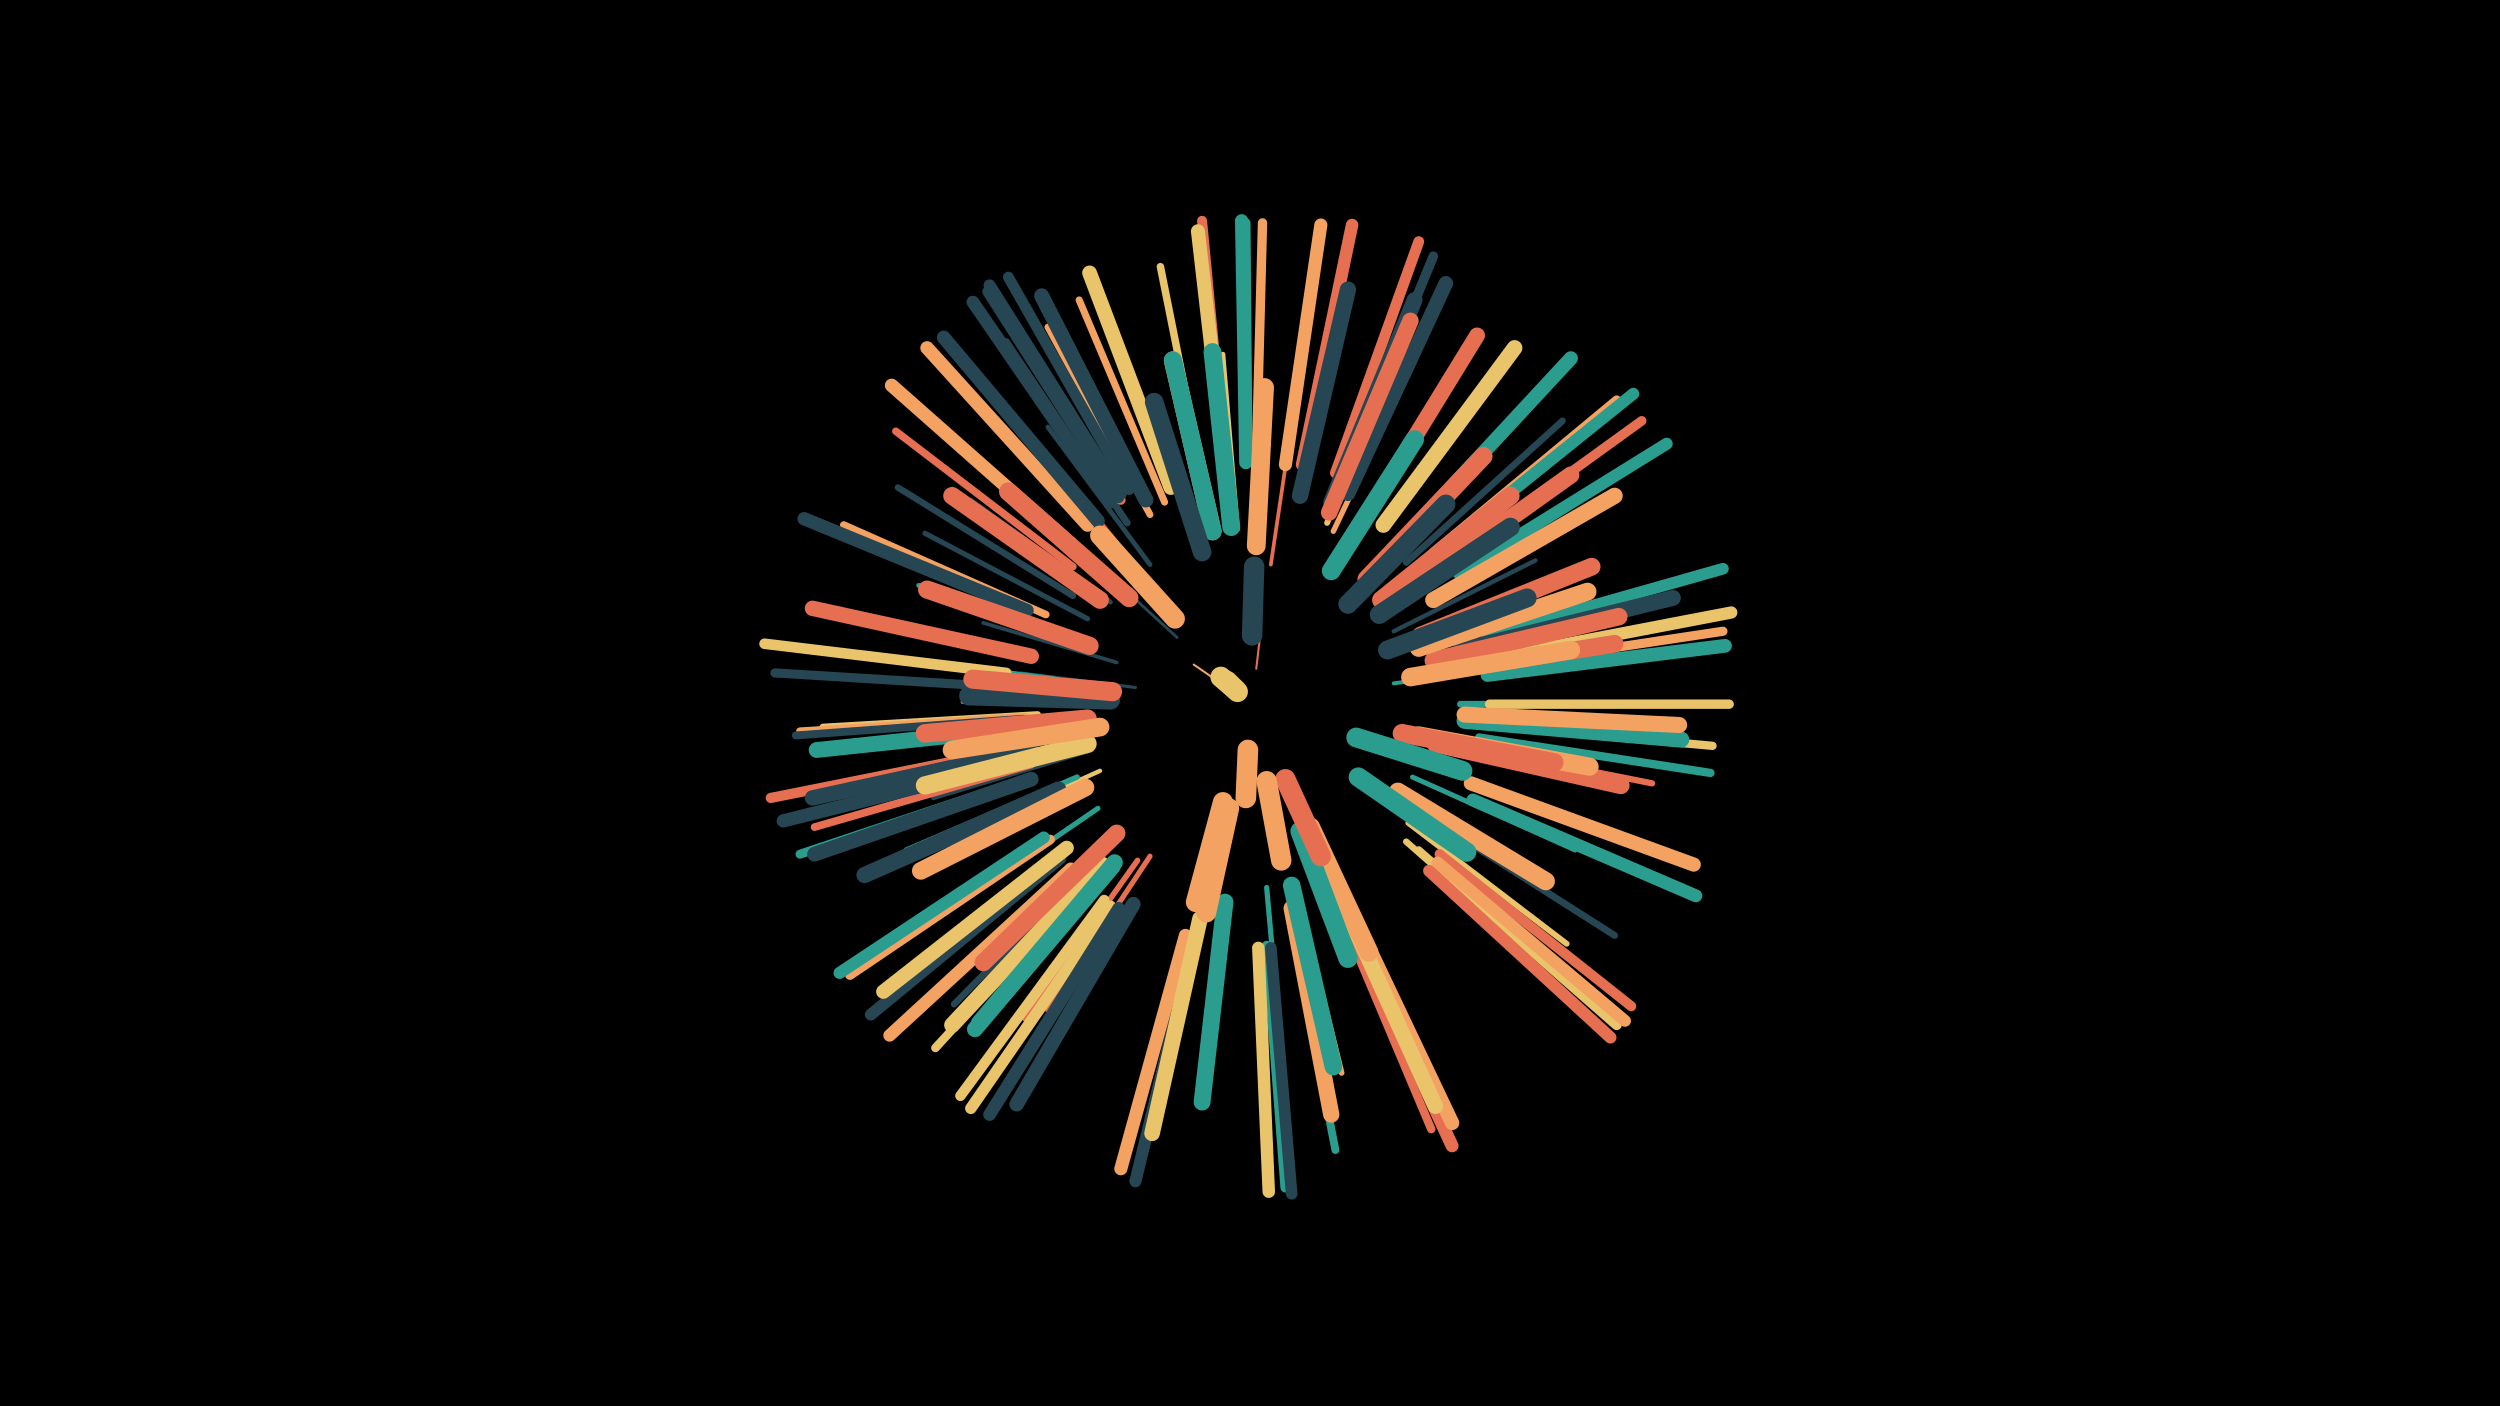 <svg width="1200" height="675" viewBox="-500 -500 1200 675" xmlns="http://www.w3.org/2000/svg"><path d="M-500-500h1200v675h-1200z" fill="#000"/><style>.sparkles path{stroke-linecap:round}</style><g class="sparkles"><path d="M86-172l-13-9" stroke-width="1.0" stroke="#f4a2611"/><path d="M103-179l2-17" stroke-width="1.0" stroke="#e76f511"/><path d="M65-194l-35-32" stroke-width="1.4" stroke="#264653A"/><path d="M86-116l-14 47" stroke-width="1.4" stroke="#e9c46aB"/><path d="M45-170l-55-7" stroke-width="1.5" stroke="#264653E"/><path d="M125-105l24 58" stroke-width="1.7" stroke="#e76f5113"/><path d="M36-182l-64-19" stroke-width="1.8" stroke="#26465316"/><path d="M110-229l10-67" stroke-width="1.8" stroke="#e76f5116"/><path d="M31-163l-69 0" stroke-width="1.8" stroke="#e76f5117"/><path d="M169-172l68-9" stroke-width="1.9" stroke="#2a9d8f18"/><path d="M52-220l-47-58" stroke-width="2.0" stroke="#e76f511C"/><path d="M169-197l68-34" stroke-width="2.1" stroke="#2646531E"/><path d="M28-130l-71 32" stroke-width="2.1" stroke="#e9c46a20"/><path d="M24-140l-76 23" stroke-width="2.2" stroke="#26465321"/><path d="M52-229l-49-66" stroke-width="2.3" stroke="#26465323"/><path d="M39-218l-62-55" stroke-width="2.3" stroke="#f4a26124"/><path d="M33-211l-67-49" stroke-width="2.3" stroke="#26465324"/><path d="M94-246l-7-84" stroke-width="2.3" stroke="#e9c46a25"/><path d="M20-191l-79-28" stroke-width="2.4" stroke="#2a9d8f26"/><path d="M178-127l78 35" stroke-width="2.4" stroke="#2a9d8f27"/><path d="M22-203l-78-41" stroke-width="2.5" stroke="#2646532A"/><path d="M52-89l-49 74" stroke-width="2.5" stroke="#e76f512A"/><path d="M27-112l-73 50" stroke-width="2.5" stroke="#2a9d8f2B"/><path d="M108-74l8 89" stroke-width="2.5" stroke="#2a9d8f2B"/><path d="M17-127l-82 35" stroke-width="2.6" stroke="#2a9d8f2C"/><path d="M140-245l39-82" stroke-width="2.6" stroke="#f4a2612E"/><path d="M122-74l22 89" stroke-width="2.7" stroke="#f4a2612F"/><path d="M46-87l-54 76" stroke-width="2.7" stroke="#e76f5130"/><path d="M137-249l36-86" stroke-width="2.8" stroke="#e9c46a31"/><path d="M6-174l-93-12" stroke-width="2.8" stroke="#2a9d8f32"/><path d="M176-105l76 58" stroke-width="2.8" stroke="#e9c46a34"/><path d="M197-143l96 19" stroke-width="3.0" stroke="#e76f5139"/><path d="M15-214l-84-52" stroke-width="3.1" stroke="#2646533A"/><path d="M175-96l75 66" stroke-width="3.1" stroke="#e9c46a3B"/><path d="M25-229l-75-67" stroke-width="3.1" stroke="#e9c46a3C"/><path d="M175-230l75-68" stroke-width="3.2" stroke="#2646533D"/><path d="M201-162l101 0" stroke-width="3.2" stroke="#2a9d8f3D"/><path d="M29-90l-71 72" stroke-width="3.2" stroke="#2646533D"/><path d="M52-253l-49-90" stroke-width="3.3" stroke="#f4a26140"/><path d="M-2-157l-103 6" stroke-width="3.3" stroke="#e9c46a40"/><path d="M187-107l88 56" stroke-width="3.3" stroke="#26465342"/><path d="M41-249l-58-87" stroke-width="3.4" stroke="#26465344"/><path d="M59-259l-41-97" stroke-width="3.4" stroke="#f4a26144"/><path d="M2-205l-97-43" stroke-width="3.6" stroke="#f4a26148"/><path d="M78-267l-21-105" stroke-width="3.6" stroke="#e9c46a49"/><path d="M15-228l-85-65" stroke-width="3.6" stroke="#e76f5149"/><path d="M181-92l81 71" stroke-width="3.6" stroke="#e9c46a4A"/><path d="M-8-156l-108 7" stroke-width="3.7" stroke="#f4a2614C"/><path d="M-5-133l-104 30" stroke-width="3.7" stroke="#e76f514D"/><path d="M120-55l21 107" stroke-width="3.8" stroke="#2a9d8f4E"/><path d="M-9-155l-109 8" stroke-width="3.8" stroke="#2646534E"/><path d="M144-60l43 102" stroke-width="4.0" stroke="#e76f5154"/><path d="M211-152l111 10" stroke-width="4.0" stroke="#e9c46a55"/><path d="M210-146l111 17" stroke-width="4.0" stroke="#2a9d8f55"/><path d="M25-80l-76 83" stroke-width="4.1" stroke="#e9c46a57"/><path d="M26-250l-73-87" stroke-width="4.3" stroke="#e9c46a5E"/><path d="M-8-126l-108 36" stroke-width="4.3" stroke="#2a9d8f5E"/><path d="M98-277l-2-114" stroke-width="4.3" stroke="#f4a2615E"/><path d="M-14-170l-114-7" stroke-width="4.4" stroke="#2646535F"/><path d="M188-235l88-73" stroke-width="4.4" stroke="#f4a2615F"/><path d="M214-180l113-17" stroke-width="4.4" stroke="#f4a26161"/><path d="M215-162l115 0" stroke-width="4.5" stroke="#e9c46a62"/><path d="M99-278l-1-115" stroke-width="4.5" stroke="#2a9d8f63"/><path d="M103-278l3-115" stroke-width="4.5" stroke="#f4a26163"/><path d="M38-260l-61-98" stroke-width="4.6" stroke="#e76f5164"/><path d="M144-270l44-107" stroke-width="4.6" stroke="#26465366"/><path d="M194-230l94-68" stroke-width="4.6" stroke="#e76f5167"/><path d="M4-97l-96 65" stroke-width="4.7" stroke="#f4a26168"/><path d="M88-278l-11-116" stroke-width="4.8" stroke="#e76f516A"/><path d="M108-46l9 116" stroke-width="4.8" stroke="#2a9d8f6A"/><path d="M191-90l92 73" stroke-width="4.8" stroke="#e76f516C"/><path d="M188-85l88 77" stroke-width="4.9" stroke="#e9c46a6E"/><path d="M-15-140l-115 23" stroke-width="4.9" stroke="#e76f516F"/><path d="M30-68l-69 94" stroke-width="5.0" stroke="#e9c46a70"/><path d="M37-261l-63-99" stroke-width="5.0" stroke="#26465371"/><path d="M-17-177l-116-14" stroke-width="5.1" stroke="#e9c46a72"/><path d="M42-265l-58-102" stroke-width="5.2" stroke="#26465375"/><path d="M141-273l40-111" stroke-width="5.2" stroke="#e76f5176"/><path d="M33-65l-67 97" stroke-width="5.5" stroke="#e9c46a80"/><path d="M110-45l10 118" stroke-width="5.6" stroke="#26465381"/><path d="M214-195l113-32" stroke-width="5.6" stroke="#2a9d8f81"/><path d="M9-88l-91 75" stroke-width="5.7" stroke="#26465384"/><path d="M192-237l92-74" stroke-width="5.7" stroke="#2a9d8f84"/><path d="M190-86l90 76" stroke-width="5.7" stroke="#f4a26186"/><path d="M186-82l87 80" stroke-width="5.8" stroke="#e76f5187"/><path d="M38-263l-63-100" stroke-width="5.8" stroke="#26465387"/><path d="M200-225l100-62" stroke-width="5.8" stroke="#2a9d8f87"/><path d="M73-48l-28 115" stroke-width="5.8" stroke="#26465387"/><path d="M1-98l-98 65" stroke-width="5.8" stroke="#2a9d8f88"/><path d="M216-184l115-22" stroke-width="5.9" stroke="#e9c46a8B"/><path d="M14-83l-87 80" stroke-width="6.0" stroke="#f4a2618D"/><path d="M104-45l5 117" stroke-width="6.0" stroke="#e9c46a8D"/><path d="M125-277l24-115" stroke-width="6.0" stroke="#e76f518E"/><path d="M33-259l-66-96" stroke-width="6.1" stroke="#26465390"/><path d="M37-64l-62 99" stroke-width="6.1" stroke="#26465391"/><path d="M148-56l49 106" stroke-width="6.2" stroke="#e76f5193"/><path d="M207-116l107 46" stroke-width="6.2" stroke="#2a9d8f93"/><path d="M69-51l-31 112" stroke-width="6.3" stroke="#f4a26196"/><path d="M117-277l17-115" stroke-width="6.3" stroke="#f4a26197"/><path d="M98-278l-2-116" stroke-width="6.4" stroke="#2a9d8f98"/><path d="M-7-207l-107-44" stroke-width="6.4" stroke="#26465398"/><path d="M-12-134l-112 28" stroke-width="6.4" stroke="#26465399"/><path d="M22-248l-77-85" stroke-width="6.5" stroke="#f4a2619B"/><path d="M14-239l-86-76" stroke-width="6.5" stroke="#f4a2619C"/><path d="M214-176l114-14" stroke-width="6.6" stroke="#2a9d8f9D"/><path d="M27-250l-74-88" stroke-width="6.6" stroke="#2646539F"/><path d="M88-276l-13-113" stroke-width="6.7" stroke="#e9c46aA1"/><path d="M206-124l107 39" stroke-width="6.8" stroke="#f4a261A3"/><path d="M177-245l77-83" stroke-width="6.8" stroke="#2a9d8fA4"/><path d="M149-62l48 101" stroke-width="6.9" stroke="#f4a261A7"/><path d="M12-93l-88 69" stroke-width="6.9" stroke="#e9c46aA8"/><path d="M44-66l-56 96" stroke-width="7.0" stroke="#264653A9"/><path d="M147-263l47-101" stroke-width="7.0" stroke="#264653AB"/><path d="M-5-126l-104 36" stroke-width="7.1" stroke="#264653AB"/><path d="M62-266l-39-103" stroke-width="7.1" stroke="#e9c46aAC"/><path d="M50-260l-50-98" stroke-width="7.2" stroke="#264653AE"/><path d="M-5-185l-105-23" stroke-width="7.4" stroke="#e76f51B4"/><path d="M-5-140l-105 23" stroke-width="7.4" stroke="#264653B4"/><path d="M145-66l44 97" stroke-width="7.4" stroke="#e9c46aB6"/><path d="M164-248l63-85" stroke-width="7.5" stroke="#e9c46aB7"/><path d="M76-59l-23 103" stroke-width="7.5" stroke="#e9c46aB8"/><path d="M29-85l-72 77" stroke-width="7.6" stroke="#e9c46aB9"/><path d="M139-259l40-97" stroke-width="7.6" stroke="#264653BA"/><path d="M201-188l102-25" stroke-width="7.6" stroke="#264653BB"/><path d="M-4-151l-104 11" stroke-width="7.6" stroke="#2a9d8fBB"/><path d="M155-251l54-88" stroke-width="7.6" stroke="#e76f51BC"/><path d="M203-154l104 9" stroke-width="7.7" stroke="#2a9d8fBC"/><path d="M203-157l103 5" stroke-width="7.7" stroke="#f4a261BD"/><path d="M34-84l-66 78" stroke-width="7.7" stroke="#2a9d8fBF"/><path d="M124-262l23-99" stroke-width="7.8" stroke="#264653C0"/><path d="M8-121l-93 41" stroke-width="7.8" stroke="#264653C1"/><path d="M188-212l87-50" stroke-width="7.8" stroke="#f4a261C1"/><path d="M120-64l19 99" stroke-width="7.8" stroke="#f4a261C2"/><path d="M35-86l-65 77" stroke-width="7.9" stroke="#2a9d8fC2"/><path d="M138-254l39-92" stroke-width="7.9" stroke="#e76f51C4"/><path d="M88-67l-11 96" stroke-width="8.1" stroke="#2a9d8fC9"/><path d="M177-217l77-55" stroke-width="8.2" stroke="#e76f51CC"/><path d="M189-143l89 20" stroke-width="8.4" stroke="#e76f51D0"/><path d="M188-183l89-21" stroke-width="8.4" stroke="#e76f51D1"/><path d="M120-75l20 87" stroke-width="8.4" stroke="#2a9d8fD2"/><path d="M36-100l-64 62" stroke-width="8.4" stroke="#e76f51D2"/><path d="M187-177l88-14" stroke-width="8.5" stroke="#e76f51D3"/><path d="M21-122l-79 40" stroke-width="8.5" stroke="#f4a261D3"/><path d="M182-195l82-33" stroke-width="8.5" stroke="#e76f51D4"/><path d="M28-212l-71-50" stroke-width="8.5" stroke="#e76f51D5"/><path d="M181-189l81-27" stroke-width="8.6" stroke="#f4a261D7"/><path d="M91-247l-9-84" stroke-width="8.6" stroke="#2a9d8fD8"/><path d="M82-245l-19-82" stroke-width="8.7" stroke="#f4a261D8"/><path d="M82-245l-19-82" stroke-width="8.7" stroke="#2a9d8fD9"/><path d="M181-147l82 15" stroke-width="8.7" stroke="#f4a261DA"/><path d="M171-120l71 43" stroke-width="8.7" stroke="#f4a261DA"/><path d="M23-190l-78-27" stroke-width="8.7" stroke="#e76f51DB"/><path d="M156-222l56-59" stroke-width="8.8" stroke="#e76f51DB"/><path d="M22-143l-78 20" stroke-width="8.8" stroke="#e9c46aDC"/><path d="M163-212l62-50" stroke-width="8.8" stroke="#e76f51DD"/><path d="M177-175l77-13" stroke-width="8.9" stroke="#f4a261DE"/><path d="M22-155l-78 7" stroke-width="8.9" stroke="#e76f51DE"/><path d="M42-213l-58-51" stroke-width="8.9" stroke="#e76f51E0"/><path d="M77-235l-23-72" stroke-width="8.9" stroke="#264653E1"/><path d="M103-238l4-76" stroke-width="9.0" stroke="#f4a261E1"/><path d="M162-205l63-42" stroke-width="9.0" stroke="#264653E1"/><path d="M139-226l40-63" stroke-width="9.0" stroke="#2a9d8fE2"/><path d="M173-148l73 14" stroke-width="9.0" stroke="#e76f51E2"/><path d="M28-151l-71 11" stroke-width="9.0" stroke="#f4a261E4"/><path d="M166-188l67-25" stroke-width="9.1" stroke="#264653E5"/><path d="M33-164l-68-2" stroke-width="9.2" stroke="#264653E8"/><path d="M147-210l47-48" stroke-width="9.2" stroke="#264653E8"/><path d="M34-168l-67-6" stroke-width="9.2" stroke="#e76f51E8"/><path d="M129-103l28 60" stroke-width="9.2" stroke="#f4a261E8"/><path d="M124-101l23 61" stroke-width="9.2" stroke="#2a9d8fE9"/><path d="M152-127l52 36" stroke-width="9.3" stroke="#2a9d8fEB"/><path d="M64-203l-36-40" stroke-width="9.5" stroke="#f4a261F0"/><path d="M151-146l51 16" stroke-width="9.5" stroke="#2a9d8fF1"/><path d="M90-112l-11 50" stroke-width="9.6" stroke="#f4a261F2"/><path d="M87-115l-13 48" stroke-width="9.6" stroke="#f4a261F3"/><path d="M117-126l17 37" stroke-width="9.7" stroke="#e76f51F7"/><path d="M108-125l7 38" stroke-width="9.8" stroke="#f4a261F8"/><path d="M101-195l1-33" stroke-width="9.8" stroke="#264653F9"/><path d="M99-140l-1 23" stroke-width="9.9" stroke="#f4a261FC"/><path d="M93-169l-7-6" stroke-width="10.0" stroke="#e9c46aFE"/><path d="M94-168l-5-5" stroke-width="10.0" stroke="#e9c46aFE"/></g></svg>